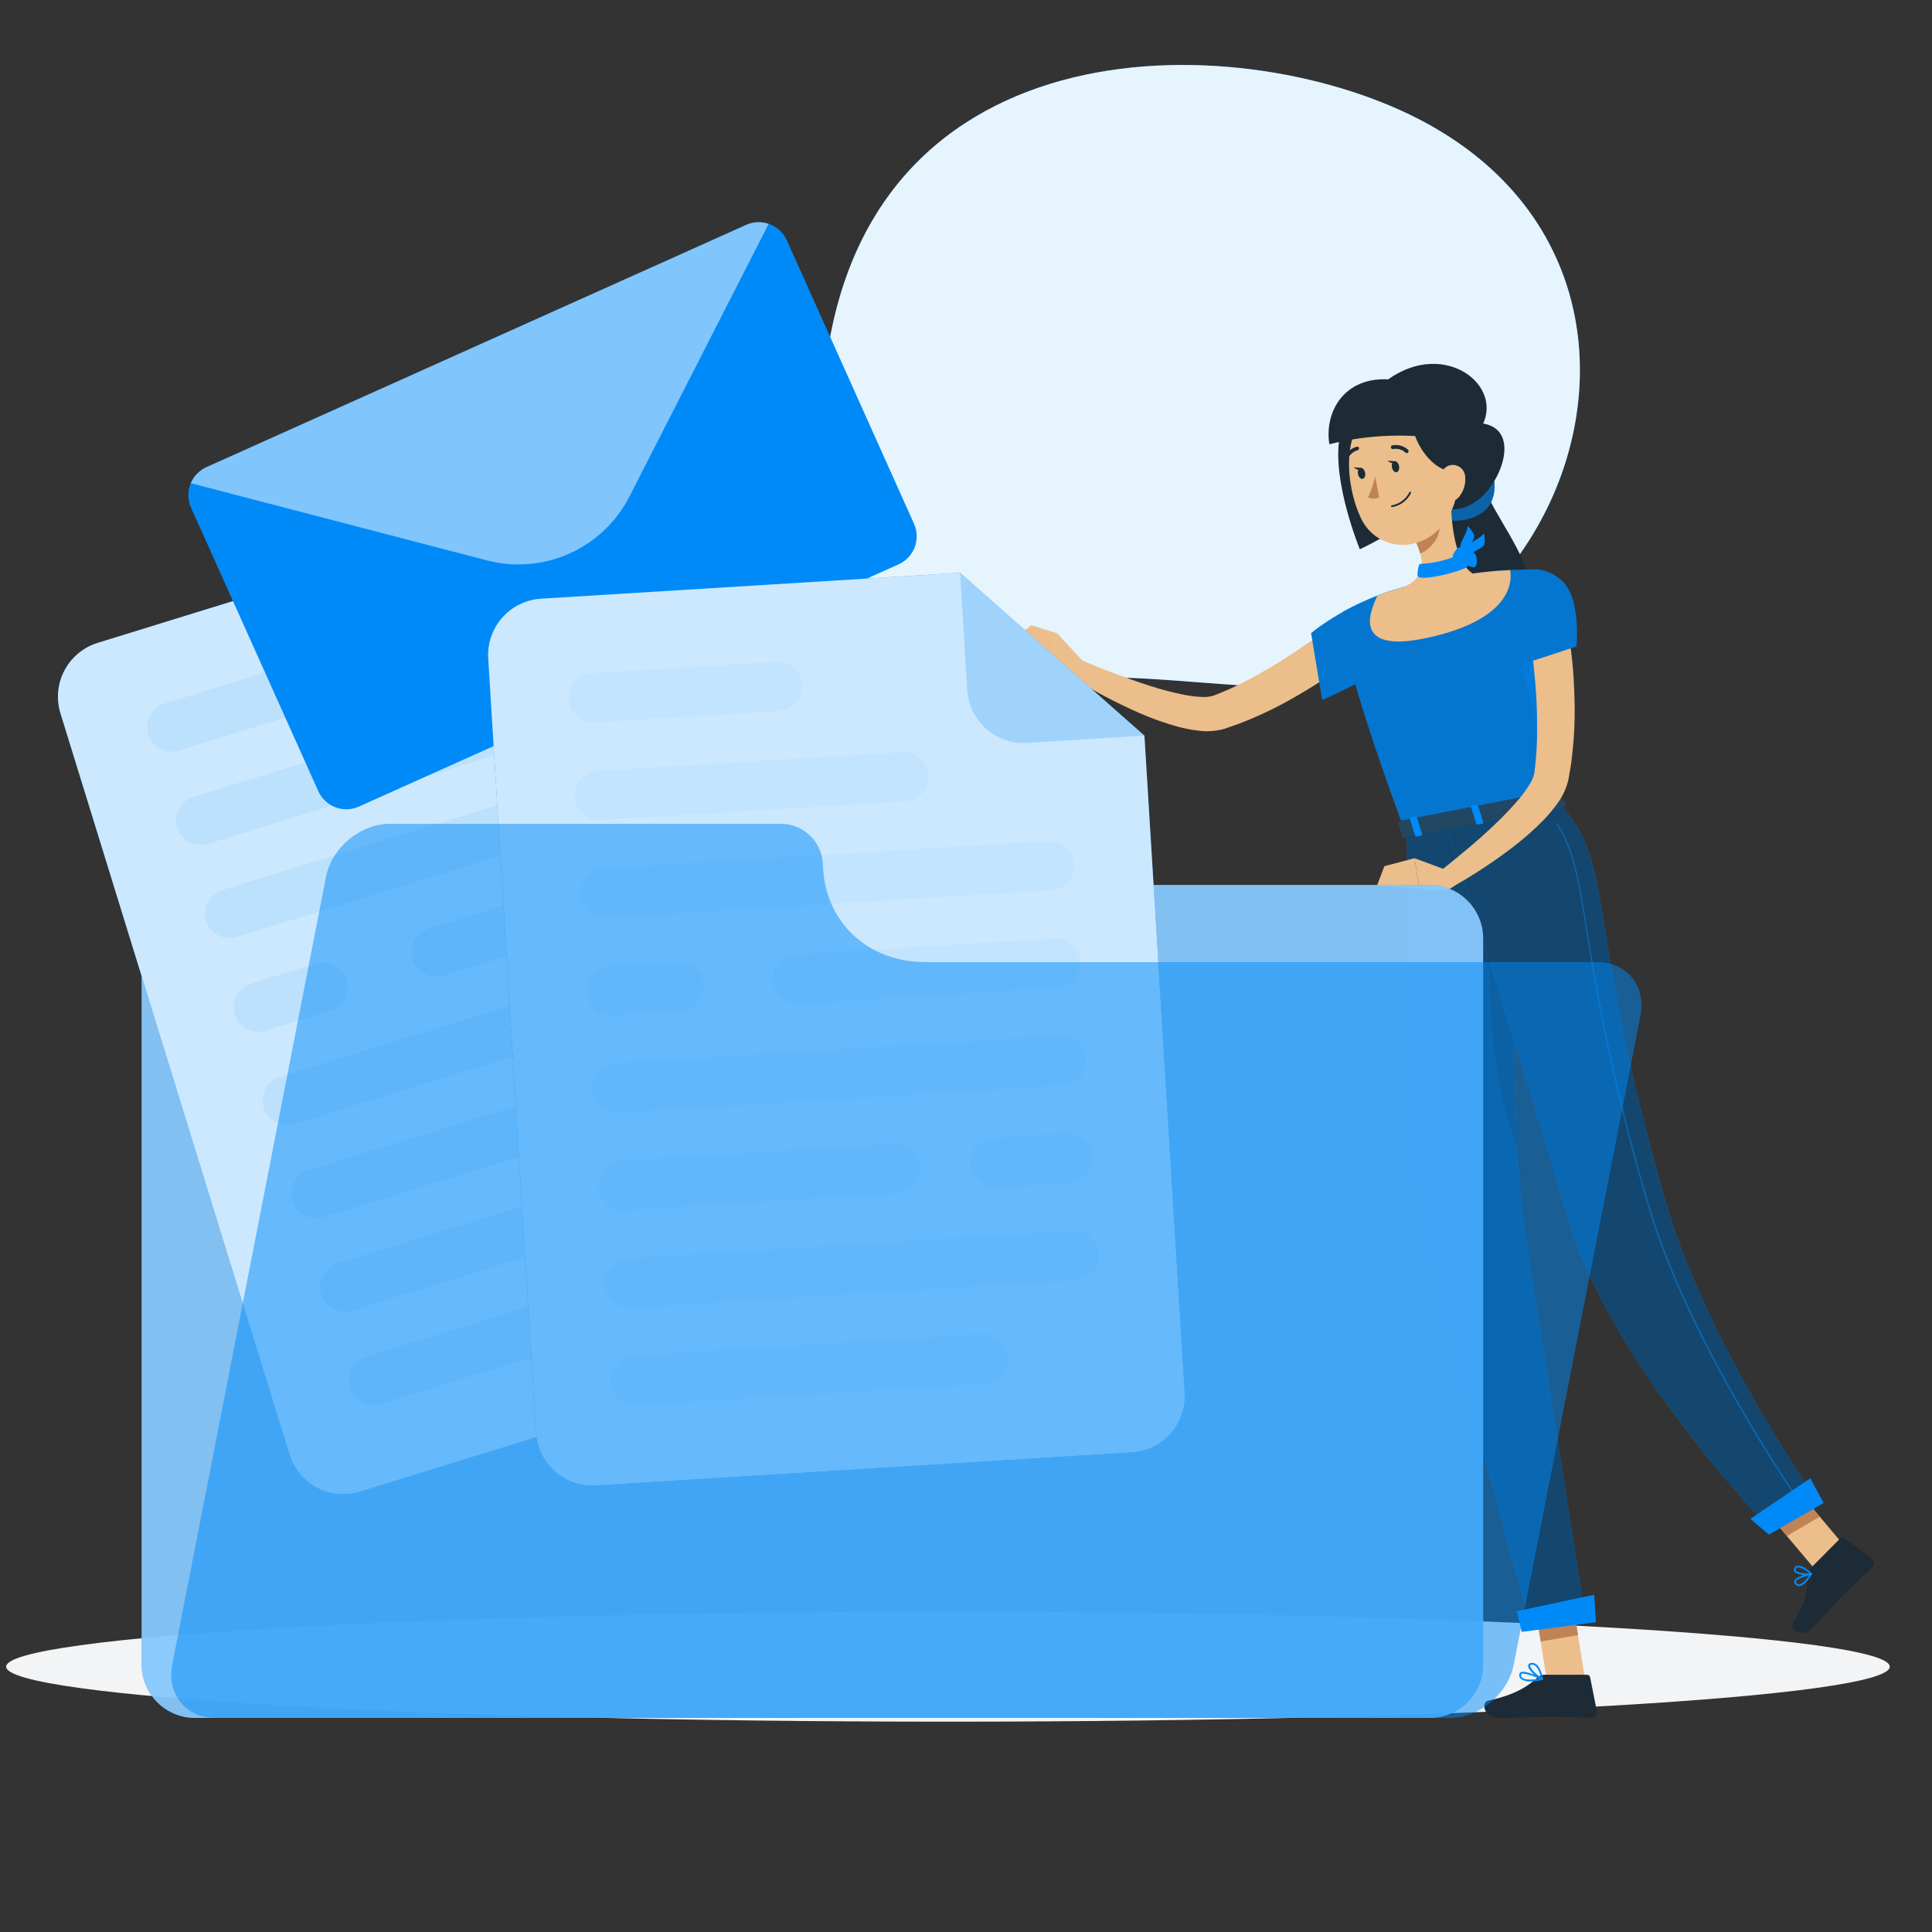<svg width="200" height="200" viewBox="0 0 200 200" fill="none" xmlns="http://www.w3.org/2000/svg">
<rect x="0" y="0" width="200" height="200" fill="#333333" stroke="none"/>
<path d="M58.395 99.839C63.091 102.542 72.72 101.918 77.874 98.099C84.466 93.229 83.755 86.781 88.411 81.375C101.003 66.761 115.139 70.273 129.631 71.01C161.753 72.638 178.494 27.576 145.91 11.853C126.315 2.399 86.641 2.585 85.097 42.572C84.442 59.845 91.372 59.228 75.748 67.308C69.585 70.499 37.127 87.6 58.395 99.839Z" fill="#008AF8"/>
<path opacity="0.9" d="M58.395 99.839C63.091 102.542 72.72 101.918 77.874 98.099C84.466 93.229 83.755 86.781 88.411 81.375C101.003 66.761 115.139 70.273 129.631 71.01C161.753 72.638 178.494 27.576 145.91 11.853C126.315 2.399 86.641 2.585 85.097 42.572C84.442 59.845 91.372 59.228 75.748 67.308C69.585 70.499 37.127 87.6 58.395 99.839Z" fill="white"/>
<path d="M98.134 178.226C151.979 178.226 195.63 175.677 195.63 172.533C195.63 169.39 151.979 166.841 98.134 166.841C44.289 166.841 0.638 169.39 0.638 172.533C0.638 175.677 44.289 178.226 98.134 178.226Z" fill="#F2F4F6"/>
<path d="M153.766 50.629C154.471 52.989 158.104 57.407 158.391 60.622C158.678 63.837 152.483 68.98 152.483 68.98C152.483 68.98 147.854 53.502 150.752 51.696C153.651 49.889 153.766 50.629 153.766 50.629Z" fill="#1D2B36"/>
<path d="M141.046 67.35C139.949 68.265 138.872 69.035 137.75 69.825C136.628 70.615 135.471 71.335 134.294 72.009C133.112 72.708 131.894 73.345 130.645 73.916C130.011 74.203 129.383 74.485 128.728 74.731C128.406 74.862 128.079 74.988 127.747 75.099L126.741 75.451C125.88 75.691 124.98 75.756 124.094 75.642C123.353 75.555 122.62 75.414 121.9 75.219C120.558 74.848 119.245 74.38 117.97 73.82C115.496 72.74 113.109 71.47 110.83 70.021L111.771 68.27C112.959 68.773 114.176 69.277 115.384 69.715C116.592 70.152 117.809 70.615 119.027 70.993C120.214 71.382 121.424 71.698 122.65 71.939C123.213 72.049 123.783 72.118 124.356 72.145C124.783 72.178 125.212 72.134 125.624 72.014C126.772 71.575 127.894 71.071 128.985 70.504C129.544 70.213 130.097 69.916 130.64 69.594C131.184 69.272 131.737 68.96 132.276 68.628C133.358 67.958 134.414 67.249 135.461 66.519C136.507 65.79 137.549 65.01 138.48 64.27L141.046 67.35Z" fill="#EBBE8B"/>
<path d="M143.703 61.991C142.455 61.014 137.292 64.21 135.728 65.543L136.87 72.452C136.87 72.452 144.292 69.342 144.734 67.219C145.202 65 144.634 62.735 143.703 61.991Z" fill="#008AF8"/>
<path opacity="0.2" d="M143.703 61.991C142.455 61.014 137.292 64.21 135.728 65.543L136.87 72.452C136.87 72.452 144.292 69.342 144.734 67.219C145.202 65 144.634 62.735 143.703 61.991Z" fill="#1D2B36"/>
<path d="M161.068 82.898L145.399 85.952C137.303 64.028 139.064 63.309 139.064 63.309C140.202 62.683 141.379 62.129 142.586 61.648L142.797 61.568C143.804 61.201 144.005 61.145 145.343 60.753C147.648 60.204 149.797 59.746 152.458 59.369L152.961 59.299C153.465 59.238 153.923 59.188 154.385 59.143C154.697 59.108 155.009 59.087 155.306 59.067L156.313 59.012C158.034 58.926 159.266 58.952 159.266 58.952C158.788 72.643 159.563 76.573 161.068 82.898Z" fill="#008AF8"/>
<path opacity="0.2" d="M161.068 82.898L145.399 85.952C137.303 64.028 139.064 63.309 139.064 63.309C140.202 62.683 141.379 62.129 142.586 61.648L142.797 61.568C143.804 61.201 144.005 61.145 145.343 60.753C147.648 60.204 149.797 59.746 152.458 59.369L152.961 59.299C153.465 59.238 153.923 59.188 154.385 59.143C154.697 59.108 155.009 59.087 155.306 59.067L156.313 59.012C158.034 58.926 159.266 58.952 159.266 58.952C158.788 72.643 159.563 76.573 161.068 82.898Z" fill="#1D2B36"/>
<path d="M148.795 52.204C147.789 53.869 151.437 54.639 153.596 52.934C155.321 51.565 154.914 48.405 153.435 47.67C151.955 46.936 148.795 52.204 148.795 52.204Z" fill="#008AF8"/>
<path opacity="0.4" d="M148.795 52.204C147.789 53.869 151.437 54.639 153.596 52.934C155.321 51.565 154.914 48.405 153.435 47.67C151.955 46.936 148.795 52.204 148.795 52.204Z" fill="#1D2B36"/>
<path d="M164.046 173.641L160.127 173.933L158.693 164.911L162.612 164.619L164.046 173.641Z" fill="#EBBE8B"/>
<path d="M191.772 161.031L188.446 163.124L182.523 156.1L185.849 154.002L191.772 161.031Z" fill="#EBBE8B"/>
<path d="M158.693 164.911L159.488 169.922L163.352 169.273L162.617 164.624L158.693 164.911Z" fill="#BF8356"/>
<path d="M185.854 154.007L182.523 156.1L184.979 159.008L188.38 157.001L185.854 154.007Z" fill="#BF8356"/>
<path d="M145.64 85.952C145.64 85.952 145.585 117.058 148.126 128.772C150.773 140.959 158.557 168.685 158.557 168.685L164.202 167.955C164.202 167.955 159.79 139.948 157.908 127.837C155.86 114.638 157.118 83.718 157.118 83.718L145.64 85.952Z" fill="#008AF8"/>
<path opacity="0.7" d="M145.64 85.952C145.64 85.952 145.585 117.058 148.126 128.772C150.773 140.959 158.557 168.685 158.557 168.685L164.202 167.955C164.202 167.955 159.79 139.948 157.908 127.837C155.86 114.638 157.118 83.718 157.118 83.718L145.64 85.952Z" fill="#1D2B36"/>
<path opacity="0.5" d="M156.766 97.505L153.998 94.748C154.104 106.698 154.773 112.6 157.072 119.031C156.71 112.233 156.68 104.192 156.766 97.505Z" fill="#1D2B36"/>
<path d="M149.535 85.147C149.535 85.147 157.973 110.854 162.16 125.663C166.578 141.287 183.515 158.566 183.515 158.566L188.375 155.758C188.375 155.758 176.802 139.354 172.545 124.777C163.891 95.185 167.448 88.916 161.063 82.898L149.535 85.147Z" fill="#008AF8"/>
<path opacity="0.7" d="M149.535 85.147C149.535 85.147 157.973 110.854 162.16 125.663C166.578 141.287 183.515 158.566 183.515 158.566L188.375 155.758C188.375 155.758 176.802 139.354 172.545 124.777C163.891 95.185 167.448 88.916 161.063 82.898L149.535 85.147Z" fill="#1D2B36"/>
<path d="M142.903 43.127C145.147 43.876 147.185 49.446 147.27 51.64C147.356 53.834 140.769 56.858 140.769 56.858C140.769 56.858 137.866 49.814 138.676 45.285C139.028 43.318 142.903 43.127 142.903 43.127Z" fill="#1D2B36"/>
<path d="M112.103 68.457L109.442 65.558L108.571 69.191C108.571 69.191 110.463 70.862 111.993 70.288L112.103 68.457Z" fill="#EBBE8B"/>
<path d="M106.745 64.728L104.883 66.207L108.571 69.191L109.442 65.558L106.745 64.728Z" fill="#EBBE8B"/>
<path d="M187.404 162.375L190.514 159.24C190.567 159.186 190.639 159.154 190.714 159.148C190.79 159.143 190.865 159.165 190.926 159.21L193.759 161.313C193.829 161.368 193.887 161.437 193.928 161.516C193.97 161.595 193.994 161.682 193.999 161.771C194.004 161.86 193.99 161.949 193.959 162.032C193.927 162.116 193.878 162.191 193.815 162.254C192.708 163.326 192.124 163.789 190.755 165.167C189.915 166.018 188.773 167.341 187.61 168.514C186.448 169.686 185.225 168.594 185.598 168.01C187.293 165.359 186.991 164.367 187.107 163.019C187.125 162.775 187.23 162.546 187.404 162.375Z" fill="#1D2B36"/>
<path d="M159.865 173.369H164.283C164.361 173.369 164.436 173.396 164.496 173.446C164.555 173.495 164.596 173.564 164.61 173.641L165.304 177.133C165.32 177.219 165.316 177.307 165.294 177.391C165.271 177.476 165.231 177.554 165.174 177.621C165.118 177.688 165.048 177.741 164.969 177.778C164.889 177.814 164.803 177.833 164.716 177.832C163.171 177.807 162.426 177.717 160.484 177.717C159.291 177.717 156.826 177.837 155.175 177.837C153.525 177.837 153.349 176.207 154.028 176.061C157.047 175.397 158.23 174.486 159.221 173.611C159.401 173.457 159.629 173.372 159.865 173.369Z" fill="#1D2B36"/>
<g style="mix-blend-mode:multiply" opacity="0.27">
<path d="M159.775 66.887L157.359 68.326L160.147 78.807C159.538 75.632 159.81 72.145 159.775 66.887Z" fill="#008AF8"/>
</g>
<path d="M146.048 50.523C147.764 51.957 150.254 54.045 153.188 51.605C155.704 49.502 157.465 43.982 152.951 43.781C150.592 43.675 146.048 50.523 146.048 50.523Z" fill="#1D2B36"/>
<path d="M150.194 51.504C150.194 53.879 150.561 58.161 152.458 59.379C152.458 59.379 152.287 61.825 148.03 62.65C143.356 63.561 145.343 60.763 145.343 60.763C147.779 59.656 147.356 57.774 146.551 56.083L150.194 51.504Z" fill="#EBBE8B"/>
<path d="M148.71 53.371L146.556 56.083C146.745 56.475 146.9 56.883 147.019 57.301C147.965 56.969 149.097 55.641 149.002 54.599C148.981 54.175 148.882 53.759 148.71 53.371Z" fill="#BF8356"/>
<path d="M150.42 46.05C150.924 49.919 151.23 51.545 149.681 53.885C147.351 57.407 142.49 57.18 140.835 53.542C139.325 50.267 138.762 44.485 142.203 42.246C142.96 41.745 143.833 41.446 144.738 41.377C145.643 41.309 146.55 41.473 147.374 41.854C148.197 42.236 148.91 42.821 149.443 43.556C149.976 44.29 150.313 45.149 150.42 46.05Z" fill="#EBBE8B"/>
<path d="M143.698 39.272C141.082 41.129 146.33 41.677 146.335 44.369C146.335 45.481 148.161 49.009 150.758 48.807L153.274 44.339C155.92 40.062 149.666 35.03 143.698 39.272Z" fill="#1D2B36"/>
<path d="M143.698 39.272C139.094 39.031 137.086 42.694 137.615 45.985C140.827 45.184 144.149 44.92 147.447 45.205C153.757 45.849 143.698 39.272 143.698 39.272Z" fill="#1D2B36"/>
<path d="M151.678 49.386C151.742 50.137 151.505 50.883 151.019 51.459C150.37 52.219 149.51 51.771 149.208 50.87C148.951 50.055 148.981 48.682 149.857 48.249C150.05 48.159 150.263 48.12 150.476 48.133C150.688 48.146 150.894 48.212 151.075 48.325C151.256 48.438 151.406 48.594 151.511 48.779C151.616 48.965 151.674 49.173 151.678 49.386Z" fill="#EBBE8B"/>
<path d="M144.83 48.249C144.891 48.561 144.775 48.843 144.574 48.883C144.372 48.923 144.156 48.702 144.096 48.38C144.035 48.058 144.151 47.781 144.352 47.741C144.554 47.7 144.77 47.937 144.83 48.249Z" fill="#1D2B36"/>
<path d="M141.313 48.933C141.373 49.245 141.258 49.532 141.056 49.572C140.855 49.612 140.639 49.391 140.578 49.069C140.518 48.747 140.634 48.47 140.835 48.435C141.036 48.4 141.253 48.616 141.313 48.933Z" fill="#1D2B36"/>
<path d="M140.93 48.44L140.14 48.375C140.14 48.375 140.639 48.883 140.93 48.44Z" fill="#1D2B36"/>
<path d="M142.35 49.291C142.208 50.053 141.964 50.792 141.625 51.489C141.805 51.574 142.002 51.617 142.201 51.617C142.4 51.617 142.597 51.574 142.777 51.489L142.35 49.291Z" fill="#BF8356"/>
<path d="M144.091 52.496C144.069 52.496 144.048 52.489 144.031 52.475C144.015 52.461 144.004 52.441 144 52.42C143.998 52.408 143.998 52.396 144.001 52.384C144.003 52.373 144.008 52.361 144.015 52.351C144.022 52.342 144.031 52.333 144.042 52.327C144.052 52.321 144.064 52.316 144.075 52.315C144.464 52.247 144.832 52.089 145.148 51.853C145.465 51.617 145.721 51.309 145.897 50.956C145.902 50.945 145.908 50.934 145.917 50.926C145.926 50.917 145.936 50.91 145.947 50.906C145.958 50.901 145.97 50.899 145.982 50.899C145.994 50.899 146.006 50.901 146.018 50.906C146.029 50.91 146.039 50.917 146.048 50.926C146.056 50.934 146.063 50.944 146.068 50.956C146.073 50.967 146.075 50.979 146.075 50.991C146.075 51.003 146.073 51.015 146.068 51.026C145.884 51.41 145.61 51.745 145.269 52C144.928 52.256 144.531 52.426 144.111 52.496H144.091Z" fill="#1D2B36"/>
<path d="M145.64 46.91C145.594 46.911 145.55 46.895 145.514 46.865C145.345 46.704 145.14 46.586 144.916 46.519C144.692 46.453 144.456 46.44 144.226 46.483C144.176 46.495 144.122 46.487 144.077 46.461C144.032 46.434 144 46.39 143.987 46.339C143.975 46.289 143.983 46.235 144.01 46.19C144.036 46.145 144.08 46.113 144.131 46.1C144.421 46.043 144.72 46.056 145.005 46.137C145.289 46.219 145.55 46.366 145.766 46.568C145.8 46.603 145.82 46.65 145.82 46.699C145.82 46.748 145.8 46.795 145.766 46.83C145.752 46.852 145.734 46.87 145.712 46.884C145.69 46.898 145.666 46.907 145.64 46.91Z" fill="#1D2B36"/>
<path d="M139.366 47.61C139.342 47.615 139.318 47.615 139.295 47.61C139.272 47.6 139.251 47.587 139.234 47.569C139.216 47.552 139.202 47.531 139.193 47.508C139.184 47.485 139.179 47.46 139.179 47.435C139.179 47.41 139.185 47.386 139.195 47.363C139.302 47.088 139.473 46.843 139.695 46.647C139.916 46.452 140.181 46.313 140.468 46.241C140.492 46.236 140.517 46.236 140.541 46.241C140.565 46.246 140.588 46.256 140.608 46.27C140.629 46.284 140.646 46.302 140.659 46.323C140.672 46.344 140.68 46.368 140.684 46.392C140.689 46.416 140.689 46.441 140.685 46.465C140.68 46.488 140.671 46.511 140.657 46.531C140.643 46.552 140.626 46.569 140.605 46.582C140.585 46.595 140.562 46.604 140.538 46.608C140.312 46.67 140.103 46.784 139.929 46.94C139.754 47.096 139.618 47.291 139.532 47.509C139.516 47.539 139.492 47.565 139.462 47.582C139.433 47.6 139.4 47.609 139.366 47.61Z" fill="#1D2B36"/>
<path d="M186.237 164.201C186.15 164.199 186.066 164.176 185.99 164.134C185.915 164.092 185.851 164.032 185.804 163.96C185.768 163.917 185.744 163.866 185.734 163.811C185.725 163.756 185.73 163.7 185.748 163.648C185.925 163.175 187.313 162.873 187.469 162.838C187.487 162.834 187.506 162.837 187.523 162.844C187.54 162.851 187.555 162.863 187.565 162.878C187.576 162.893 187.581 162.91 187.581 162.928C187.581 162.946 187.576 162.964 187.565 162.979C187.293 163.426 186.76 164.176 186.262 164.201H186.237ZM187.288 163.069C186.74 163.21 186.015 163.462 185.925 163.713C185.916 163.736 185.914 163.761 185.919 163.786C185.925 163.81 185.937 163.832 185.955 163.849C185.986 163.901 186.03 163.944 186.083 163.973C186.136 164.002 186.196 164.017 186.257 164.015C186.523 164 186.901 163.653 187.288 163.069Z" fill="#008AF8"/>
<path d="M187.062 163.069C186.559 163.069 185.93 162.943 185.744 162.672C185.702 162.61 185.683 162.536 185.69 162.462C185.696 162.388 185.728 162.318 185.779 162.264C185.823 162.208 185.879 162.162 185.942 162.129C186.005 162.096 186.075 162.077 186.146 162.073H186.186C186.75 162.073 187.525 162.833 187.555 162.863C187.567 162.874 187.576 162.889 187.58 162.905C187.585 162.921 187.585 162.937 187.58 162.953C187.576 162.969 187.567 162.983 187.556 162.995C187.545 163.006 187.53 163.014 187.515 163.019C187.367 163.054 187.214 163.071 187.062 163.069ZM186.186 162.259H186.156C186.111 162.261 186.067 162.272 186.027 162.293C185.987 162.314 185.952 162.344 185.925 162.38C185.854 162.475 185.874 162.531 185.9 162.566C186.051 162.797 186.82 162.928 187.293 162.873C186.992 162.565 186.607 162.352 186.186 162.259Z" fill="#008AF8"/>
<path d="M158.421 174.059C158.083 174.088 157.744 174.003 157.46 173.817C157.393 173.765 157.34 173.696 157.307 173.618C157.273 173.539 157.26 173.454 157.269 173.369C157.268 173.319 157.281 173.269 157.306 173.225C157.331 173.181 157.366 173.144 157.41 173.118C157.873 172.846 159.493 173.651 159.674 173.742C159.691 173.751 159.705 173.764 159.714 173.782C159.723 173.799 159.726 173.818 159.724 173.837C159.722 173.856 159.714 173.874 159.701 173.888C159.689 173.903 159.672 173.913 159.654 173.918C159.248 174.003 158.835 174.05 158.421 174.059ZM157.676 173.243C157.617 173.24 157.558 173.252 157.505 173.279C157.488 173.288 157.474 173.302 157.465 173.319C157.456 173.336 157.453 173.355 157.455 173.374C157.45 173.431 157.459 173.488 157.481 173.541C157.503 173.593 157.537 173.64 157.581 173.676C157.832 173.892 158.481 173.928 159.337 173.787C158.817 173.514 158.256 173.331 157.676 173.243Z" fill="#008AF8"/>
<path d="M159.634 173.908H159.598C159.095 173.691 158.124 172.836 158.195 172.398C158.195 172.297 158.285 172.167 158.537 172.141H158.612C159.488 172.141 159.714 173.742 159.724 173.812C159.726 173.829 159.724 173.846 159.718 173.862C159.712 173.878 159.702 173.892 159.689 173.903C159.671 173.909 159.652 173.911 159.634 173.908ZM158.627 172.318H158.572C158.411 172.318 158.401 172.393 158.401 172.413C158.361 172.68 159.025 173.349 159.528 173.646C159.427 173.253 159.171 172.328 158.607 172.328L158.627 172.318Z" fill="#008AF8"/>
<path d="M144.448 47.756L143.658 47.685C143.658 47.685 144.156 48.199 144.448 47.756Z" fill="#1D2B36"/>
<path d="M147.904 65.996C139.486 67.873 142.088 62.781 142.591 61.659L142.802 61.578C143.809 61.211 144.01 61.155 145.348 60.763C147.684 60.132 150.062 59.67 152.463 59.379L152.966 59.309C153.47 59.243 153.928 59.193 154.39 59.153C154.702 59.117 155.014 59.097 155.311 59.077L156.318 59.017C156.489 59.802 156.906 63.998 147.904 65.996Z" fill="#EBBE8B"/>
<path d="M161.118 81.932L162.099 83.2C162.175 83.295 162.069 83.431 161.888 83.466L145.454 86.666C145.313 86.697 145.182 86.666 145.157 86.561L144.74 85.187C144.74 85.092 144.82 84.986 144.971 84.956L160.841 81.866C160.889 81.852 160.94 81.851 160.988 81.862C161.037 81.874 161.081 81.898 161.118 81.932Z" fill="#224763"/>
<path d="M159.332 84.121L159.759 84.04C159.845 84.04 159.9 83.969 159.885 83.914L159.332 82.133C159.332 82.078 159.231 82.052 159.145 82.067L158.723 82.148C158.637 82.148 158.582 82.224 158.597 82.274L159.15 84.06C159.166 84.11 159.251 84.141 159.332 84.121Z" fill="#008AF8"/>
<path d="M149.706 90.058L146.43 88.84L146.933 91.955C146.933 91.955 149.308 92.81 150.521 91.713L149.706 90.058Z" fill="#EBBE8B"/>
<path d="M143.31 89.665L142.531 91.708L146.933 91.955L146.43 88.84L143.31 89.665Z" fill="#EBBE8B"/>
<path d="M146.677 86.586L147.104 86.505C147.185 86.505 147.245 86.435 147.225 86.38L146.672 84.599C146.672 84.543 146.576 84.518 146.491 84.533L146.063 84.614C145.977 84.614 145.922 84.689 145.942 84.739L146.496 86.526C146.511 86.576 146.591 86.606 146.677 86.586Z" fill="#008AF8"/>
<path d="M153.007 85.348L153.429 85.268C153.515 85.268 153.57 85.197 153.555 85.142L153.002 83.361C153.002 83.305 152.901 83.28 152.816 83.295L152.393 83.376C152.307 83.376 152.252 83.451 152.267 83.501L152.821 85.288C152.841 85.317 152.87 85.339 152.903 85.35C152.937 85.361 152.973 85.36 153.007 85.348Z" fill="#008AF8"/>
<path d="M151.215 57.382C151.573 57.246 152.021 58.504 151.91 58.665C151.653 59.032 146.954 60.315 146.742 59.596C146.729 59.206 146.789 58.816 146.918 58.448C147.054 58.207 148.096 58.65 151.215 57.382Z" fill="#008AF8"/>
<path d="M150.421 57.412C150.602 56.994 151.12 56.325 151.573 56.707C152.026 57.09 152.217 57.915 151.92 58.051C151.623 58.187 150.109 58.111 150.421 57.412Z" fill="#008AF8"/>
<path d="M151.381 57.628C151.693 57.296 152.388 56.838 152.705 57.351C153.022 57.865 152.906 58.705 152.584 58.73C152.262 58.755 150.853 58.177 151.381 57.628Z" fill="#008AF8"/>
<path d="M151.553 57.553C151.527 57.285 151.58 57.016 151.704 56.778C151.828 56.539 152.018 56.342 152.252 56.209C152.826 55.837 153.384 55.595 153.606 55.203C153.701 55.571 153.72 55.954 153.661 56.33C153.545 56.868 151.759 57.281 151.88 57.749L151.553 57.553Z" fill="#008AF8"/>
<path d="M151.477 57.528C151.311 57.316 151.209 57.061 151.184 56.794C151.159 56.526 151.212 56.256 151.336 56.018C151.608 55.394 151.95 54.891 151.93 54.448C152.21 54.706 152.434 55.017 152.589 55.364C152.78 55.867 151.507 57.19 151.865 57.523L151.477 57.528Z" fill="#008AF8"/>
<path d="M186.473 155.823C186.463 155.823 186.453 155.82 186.444 155.815C186.435 155.809 186.428 155.802 186.423 155.793C186.307 155.632 174.804 139.218 170.588 124.797C167.836 115.547 165.721 106.119 164.258 96.579C163.387 91.205 162.859 87.96 161.128 85.298C161.116 85.286 161.11 85.269 161.11 85.253C161.11 85.236 161.116 85.219 161.128 85.207C161.14 85.197 161.155 85.191 161.171 85.191C161.187 85.191 161.202 85.197 161.214 85.207C162.965 87.894 163.493 91.15 164.364 96.539C165.834 106.065 167.952 115.479 170.704 124.717C174.915 139.118 186.408 155.511 186.523 155.677C186.533 155.69 186.538 155.705 186.538 155.72C186.538 155.736 186.533 155.751 186.523 155.763C186.523 155.777 186.517 155.791 186.508 155.802C186.499 155.812 186.487 155.82 186.473 155.823Z" fill="#008AF8"/>
<path d="M186.473 155.823C186.463 155.823 186.453 155.82 186.444 155.815C186.435 155.809 186.428 155.802 186.423 155.793C186.307 155.632 174.804 139.218 170.588 124.797C167.836 115.547 165.721 106.119 164.258 96.579C163.387 91.205 162.859 87.96 161.128 85.298C161.116 85.286 161.11 85.269 161.11 85.253C161.11 85.236 161.116 85.219 161.128 85.207C161.14 85.197 161.155 85.191 161.171 85.191C161.187 85.191 161.202 85.197 161.214 85.207C162.965 87.894 163.493 91.15 164.364 96.539C165.834 106.065 167.952 115.479 170.704 124.717C174.915 139.118 186.408 155.511 186.523 155.677C186.533 155.69 186.538 155.705 186.538 155.72C186.538 155.736 186.533 155.751 186.523 155.763C186.523 155.777 186.517 155.791 186.508 155.802C186.499 155.812 186.487 155.82 186.473 155.823Z" fill="#1D2B36" opacity="0.4"/>
<path d="M165.214 167.935L157.525 168.931L157.022 166.788L165.028 165.092L165.214 167.935Z" fill="#008AF8"/>
<path d="M188.783 155.587L183.112 158.863L181.2 157.227L187.404 153.031L188.783 155.587Z" fill="#008AF8"/>
<path d="M162.17 64.28C162.441 65.679 162.597 66.997 162.748 68.361C162.899 69.725 162.955 71.073 162.995 72.437C163.035 73.811 163.005 75.186 162.904 76.558C162.849 77.247 162.789 77.936 162.693 78.631C162.653 78.973 162.607 79.32 162.542 79.667L162.356 80.734C162.15 81.604 161.771 82.423 161.244 83.144C160.811 83.751 160.333 84.325 159.815 84.86C158.844 85.858 157.801 86.782 156.695 87.628C154.555 89.275 152.291 90.754 149.922 92.051L148.845 90.38C149.852 89.58 150.858 88.755 151.865 87.914C152.871 87.074 153.827 86.224 154.748 85.338C155.658 84.486 156.516 83.58 157.319 82.626C157.688 82.185 158.024 81.717 158.325 81.227C158.563 80.87 158.734 80.473 158.829 80.055C158.992 78.833 159.088 77.604 159.115 76.371C159.115 75.743 159.115 75.114 159.115 74.485C159.115 73.856 159.09 73.217 159.06 72.583C159 71.315 158.884 70.067 158.748 68.779C158.612 67.49 158.436 66.217 158.245 65.025L162.17 64.28Z" fill="#EBBE8B"/>
<path d="M161.561 60.003C163.709 61.744 163.196 66.917 163.196 66.917L155.95 69.302C155.95 69.302 156.283 63.339 156.645 61.196C157.067 58.645 159.443 58.287 161.561 60.003Z" fill="#008AF8"/>
<path opacity="0.2" d="M161.561 60.003C163.709 61.744 163.196 66.917 163.196 66.917L155.95 69.302C155.95 69.302 156.283 63.339 156.645 61.196C157.067 58.645 159.443 58.287 161.561 60.003Z" fill="#1D2B36"/>
<path d="M65.841 81.59C65.56 80.369 64.874 79.281 63.894 78.501C62.914 77.722 61.699 77.297 60.447 77.297H20.193C18.725 77.297 17.317 77.88 16.279 78.918C15.241 79.957 14.658 81.364 14.658 82.832V172.307C14.658 173.775 15.241 175.183 16.279 176.221C17.317 177.259 18.725 177.842 20.193 177.842H148C149.468 177.842 150.876 177.259 151.914 176.221C152.952 175.183 153.535 173.775 153.535 172.307V97.148C153.535 95.68 152.952 94.272 151.914 93.234C150.876 92.196 149.468 91.613 148 91.613H78.436C75.512 91.613 72.675 90.622 70.387 88.802C68.1 86.981 66.497 84.439 65.841 81.59Z" fill="#008AF8" opacity="0.9"/>
<path opacity="0.5" d="M65.841 81.59C65.56 80.369 64.874 79.281 63.894 78.501C62.914 77.722 61.699 77.297 60.447 77.297H20.193C18.725 77.297 17.317 77.88 16.279 78.918C15.241 79.957 14.658 81.364 14.658 82.832V172.307C14.658 173.775 15.241 175.183 16.279 176.221C17.317 177.259 18.725 177.842 20.193 177.842H148C149.468 177.842 150.876 177.259 151.914 176.221C152.952 175.183 153.535 173.775 153.535 172.307V97.148C153.535 95.68 152.952 94.272 151.914 93.234C150.876 92.196 149.468 91.613 148 91.613H78.436C75.512 91.613 72.675 90.622 70.387 88.802C68.1 86.981 66.497 84.439 65.841 81.59Z" fill="white"/>
<path d="M51.631 53.723L55.219 65.342C55.677 66.82 56.703 68.057 58.072 68.78C59.441 69.502 61.041 69.652 62.52 69.196L74.133 65.609L51.631 53.723Z" fill="#008AF8" opacity="0.22"/>
<path d="M51.631 53.723L10.119 66.549C9.386 66.775 8.705 67.142 8.114 67.631C7.524 68.119 7.035 68.72 6.677 69.397C6.318 70.075 6.097 70.817 6.025 71.58C5.954 72.343 6.034 73.113 6.26 73.846L29.959 150.57C30.186 151.303 30.554 151.984 31.043 152.574C31.533 153.164 32.134 153.652 32.812 154.01C33.49 154.368 34.231 154.589 34.995 154.66C35.758 154.731 36.528 154.651 37.261 154.424L90.391 138.011C91.124 137.785 91.804 137.417 92.394 136.928C92.985 136.44 93.473 135.839 93.831 135.162C94.189 134.484 94.409 133.742 94.481 132.979C94.552 132.216 94.472 131.447 94.246 130.715L74.118 65.609L51.631 53.723Z" fill="#008AF8"/>
<path opacity="0.8" d="M51.631 53.723L10.119 66.549C9.386 66.775 8.705 67.142 8.114 67.631C7.524 68.119 7.035 68.72 6.677 69.397C6.318 70.075 6.097 70.817 6.025 71.58C5.954 72.343 6.034 73.113 6.26 73.846L29.959 150.57C30.186 151.303 30.554 151.984 31.043 152.574C31.533 153.164 32.134 153.652 32.812 154.01C33.49 154.368 34.231 154.589 34.995 154.66C35.758 154.731 36.528 154.651 37.261 154.424L90.391 138.011C91.124 137.785 91.804 137.417 92.394 136.928C92.985 136.44 93.473 135.839 93.831 135.162C94.189 134.484 94.409 133.742 94.481 132.979C94.552 132.216 94.472 131.447 94.246 130.715L74.118 65.609L51.631 53.723Z" fill="white"/>
<g opacity="0.28">
<path d="M73.968 134.66L39.429 145.327C38.783 145.525 38.085 145.46 37.487 145.145C36.89 144.83 36.441 144.291 36.239 143.646C36.043 143.001 36.109 142.303 36.425 141.706C36.741 141.11 37.28 140.662 37.925 140.461L72.463 129.789C73.11 129.591 73.808 129.657 74.406 129.973C75.004 130.289 75.453 130.829 75.653 131.475C75.85 132.12 75.783 132.818 75.467 133.415C75.151 134.011 74.612 134.459 73.968 134.66Z" fill="#008AF8" opacity="0.28"/>
</g>
<g opacity="0.28">
<path d="M36.798 72.054L18.532 77.695C17.886 77.892 17.189 77.826 16.591 77.511C15.994 77.196 15.545 76.658 15.342 76.014C15.145 75.368 15.212 74.67 15.528 74.072C15.844 73.474 16.383 73.026 17.028 72.824L35.293 67.183C35.939 66.984 36.638 67.049 37.236 67.364C37.834 67.679 38.283 68.218 38.483 68.864C38.68 69.511 38.613 70.209 38.298 70.806C37.982 71.404 37.443 71.853 36.798 72.054Z" fill="#008AF8" opacity="0.28"/>
</g>
<g opacity="0.28">
<path d="M51.702 78.037L21.511 87.361C20.867 87.555 20.172 87.486 19.577 87.171C18.983 86.855 18.537 86.318 18.336 85.675C18.138 85.03 18.203 84.332 18.518 83.736C18.834 83.138 19.372 82.691 20.017 82.49L50.207 73.166C50.853 72.968 51.551 73.033 52.149 73.348C52.747 73.663 53.196 74.202 53.398 74.847C53.593 75.495 53.524 76.194 53.206 76.791C52.889 77.388 52.348 77.836 51.702 78.037Z" fill="#008AF8" opacity="0.28"/>
</g>
<g opacity="0.28">
<path d="M68.558 83.416L24.5 97.002C23.855 97.2 23.157 97.135 22.56 96.82C21.963 96.504 21.515 95.966 21.315 95.321C21.118 94.675 21.184 93.978 21.499 93.38C21.813 92.783 22.351 92.334 22.995 92.131L67.054 78.545C67.699 78.348 68.396 78.415 68.993 78.729C69.589 79.044 70.037 79.582 70.239 80.226C70.437 80.872 70.372 81.57 70.057 82.168C69.742 82.766 69.203 83.214 68.558 83.416Z" fill="#008AF8" opacity="0.28"/>
</g>
<g opacity="0.28">
<path d="M71.542 93.077L45.93 100.992C45.285 101.189 44.587 101.122 43.99 100.806C43.394 100.49 42.946 99.951 42.745 99.306C42.548 98.661 42.615 97.964 42.929 97.368C43.244 96.771 43.782 96.323 44.426 96.121L70.038 88.206C70.684 88.011 71.382 88.078 71.979 88.394C72.576 88.709 73.025 89.248 73.228 89.892C73.424 90.538 73.358 91.235 73.042 91.832C72.726 92.429 72.187 92.876 71.542 93.077Z" fill="#008AF8" opacity="0.28"/>
</g>
<g opacity="0.28">
<path d="M34.186 104.62L27.489 106.688C26.843 106.886 26.145 106.821 25.547 106.506C24.949 106.191 24.5 105.652 24.299 105.007C24.101 104.361 24.167 103.662 24.483 103.064C24.799 102.466 25.339 102.018 25.984 101.817L32.682 99.749C33.328 99.552 34.025 99.618 34.623 99.933C35.22 100.248 35.669 100.786 35.872 101.43C36.067 102.076 36 102.774 35.684 103.371C35.369 103.968 34.831 104.417 34.186 104.62Z" fill="#008AF8" opacity="0.28"/>
</g>
<g opacity="0.28">
<path d="M74.531 102.743L30.473 116.354C29.827 116.551 29.129 116.484 28.532 116.168C27.936 115.852 27.488 115.313 27.288 114.668C27.089 114.023 27.155 113.326 27.47 112.729C27.785 112.132 28.324 111.684 28.968 111.483L73.026 97.872C73.672 97.675 74.369 97.742 74.965 98.056C75.562 98.371 76.01 98.909 76.212 99.553C76.41 100.199 76.344 100.897 76.03 101.495C75.715 102.093 75.176 102.541 74.531 102.743Z" fill="#008AF8" opacity="0.28"/>
</g>
<g opacity="0.28">
<path d="M60.512 117.657L33.456 126.015C32.811 126.212 32.114 126.146 31.518 125.831C30.921 125.516 30.473 124.978 30.271 124.334C30.074 123.689 30.14 122.991 30.455 122.394C30.77 121.796 31.308 121.347 31.952 121.144L59.008 112.787C59.654 112.59 60.353 112.656 60.95 112.972C61.548 113.288 61.996 113.827 62.198 114.472C62.396 115.118 62.33 115.816 62.014 116.413C61.698 117.01 61.158 117.458 60.512 117.657Z" fill="#008AF8" opacity="0.28"/>
</g>
<g opacity="0.28">
<path d="M77.515 112.409L70.294 114.638C69.648 114.835 68.95 114.768 68.352 114.453C67.754 114.137 67.306 113.598 67.104 112.953C66.908 112.307 66.975 111.609 67.29 111.012C67.606 110.416 68.145 109.968 68.79 109.767L76.01 107.538C76.656 107.34 77.353 107.406 77.95 107.721C78.547 108.036 78.995 108.574 79.196 109.219C79.394 109.865 79.329 110.563 79.014 111.161C78.699 111.759 78.16 112.208 77.515 112.409Z" fill="#008AF8" opacity="0.28"/>
</g>
<g opacity="0.28">
<path d="M80.499 122.08L36.451 135.666C35.804 135.864 35.105 135.798 34.507 135.482C33.91 135.166 33.461 134.626 33.261 133.98C33.062 133.334 33.129 132.636 33.445 132.039C33.761 131.442 34.301 130.995 34.946 130.795L78.999 117.184C79.646 116.989 80.344 117.056 80.941 117.372C81.538 117.687 81.987 118.226 82.189 118.87C82.291 119.192 82.327 119.53 82.297 119.866C82.266 120.202 82.17 120.529 82.013 120.827C81.855 121.125 81.641 121.39 81.381 121.605C81.121 121.82 80.821 121.982 80.499 122.08Z" fill="#008AF8" opacity="0.28"/>
</g>
<path d="M81.445 24.871L94.618 54.227C94.96 54.993 94.984 55.864 94.686 56.648C94.389 57.432 93.792 58.067 93.028 58.413L37.145 83.496C36.379 83.84 35.508 83.865 34.723 83.567C33.938 83.269 33.303 82.672 32.958 81.906L19.78 52.551C19.435 51.784 19.409 50.912 19.707 50.126C20.005 49.34 20.604 48.705 21.37 48.36L77.253 23.276C78.021 22.934 78.892 22.91 79.678 23.209C80.463 23.508 81.098 24.105 81.445 24.871Z" fill="#008AF8"/>
<path d="M81.445 24.871L94.618 54.227C94.96 54.993 94.984 55.864 94.686 56.648C94.389 57.432 93.792 58.067 93.028 58.413L37.145 83.496C36.379 83.84 35.508 83.865 34.723 83.567C33.938 83.269 33.303 82.672 32.958 81.906L19.78 52.551C19.435 51.784 19.409 50.912 19.707 50.126C20.005 49.34 20.604 48.705 21.37 48.36L77.253 23.276C78.021 22.934 78.892 22.91 79.678 23.209C80.463 23.508 81.098 24.105 81.445 24.871Z" fill="#008AF8" opacity="0.3"/>
<path opacity="0.5" d="M79.573 23.171L65.162 51.399C63.825 54.015 61.635 56.097 58.954 57.3C56.273 58.503 53.262 58.756 50.419 58.016L19.75 50.02C20.065 49.284 20.642 48.692 21.37 48.36L77.253 23.276C77.985 22.949 78.814 22.911 79.573 23.171Z" fill="white"/>
<path d="M99.383 59.299L56.019 61.976C55.253 62.021 54.503 62.217 53.813 62.553C53.123 62.888 52.506 63.357 51.997 63.931C51.488 64.506 51.097 65.175 50.847 65.9C50.597 66.626 50.492 67.394 50.539 68.16L55.486 148.306C55.532 149.072 55.729 149.822 56.065 150.513C56.402 151.203 56.871 151.82 57.447 152.329C58.022 152.837 58.692 153.227 59.419 153.476C60.145 153.725 60.913 153.829 61.68 153.78L117.18 150.354C117.946 150.308 118.694 150.111 119.383 149.775C120.072 149.439 120.688 148.97 121.196 148.396C121.704 147.821 122.093 147.152 122.342 146.427C122.59 145.702 122.693 144.935 122.645 144.17L118.469 76.155L99.383 59.299Z" fill="#008AF8"/>
<path opacity="0.8" d="M99.383 59.299L56.019 61.976C55.253 62.021 54.503 62.217 53.813 62.553C53.123 62.888 52.506 63.357 51.997 63.931C51.488 64.506 51.097 65.175 50.847 65.9C50.597 66.626 50.492 67.394 50.539 68.16L55.486 148.306C55.532 149.072 55.729 149.822 56.065 150.513C56.402 151.203 56.871 151.82 57.447 152.329C58.022 152.837 58.692 153.227 59.419 153.476C60.145 153.725 60.913 153.829 61.68 153.78L117.18 150.354C117.946 150.308 118.694 150.111 119.383 149.775C120.072 149.439 120.688 148.97 121.196 148.396C121.704 147.821 122.093 147.152 122.342 146.427C122.59 145.702 122.693 144.935 122.645 144.17L118.469 76.155L99.383 59.299Z" fill="white"/>
<g opacity="0.22">
<path d="M102.005 143.214L65.922 145.443C65.248 145.481 64.586 145.252 64.08 144.804C63.575 144.356 63.267 143.727 63.225 143.053C63.186 142.379 63.415 141.717 63.861 141.211C64.308 140.705 64.936 140.396 65.61 140.351L101.693 138.127C102.367 138.087 103.029 138.315 103.536 138.762C104.042 139.209 104.351 139.838 104.395 140.512C104.435 141.187 104.206 141.85 103.758 142.356C103.31 142.863 102.679 143.171 102.005 143.214Z" fill="#008AF8" opacity="0.22"/>
</g>
<g opacity="0.22">
<path d="M80.65 73.614L61.564 74.781C60.89 74.82 60.229 74.591 59.723 74.145C59.217 73.698 58.907 73.07 58.862 72.396C58.824 71.722 59.053 71.059 59.501 70.553C59.948 70.047 60.578 69.738 61.252 69.694L80.338 68.517C81.011 68.477 81.673 68.706 82.179 69.153C82.684 69.6 82.992 70.229 83.035 70.902C83.078 71.578 82.85 72.243 82.403 72.751C81.956 73.26 81.325 73.57 80.65 73.614Z" fill="#008AF8" opacity="0.22"/>
</g>
<g opacity="0.22">
<path d="M93.722 82.943L62.188 84.885C61.514 84.927 60.85 84.699 60.344 84.252C59.837 83.804 59.529 83.175 59.486 82.5C59.446 81.825 59.675 81.162 60.123 80.656C60.571 80.149 61.202 79.841 61.876 79.798L93.405 77.856C94.08 77.815 94.743 78.043 95.25 78.49C95.756 78.937 96.065 79.567 96.108 80.241C96.147 80.915 95.919 81.578 95.472 82.084C95.025 82.59 94.396 82.899 93.722 82.943Z" fill="#008AF8" opacity="0.22"/>
</g>
<g opacity="0.22">
<path d="M108.833 92.146L62.812 94.984C62.136 95.025 61.471 94.797 60.962 94.349C60.454 93.901 60.144 93.27 60.1 92.594C60.06 91.92 60.288 91.258 60.736 90.753C61.182 90.248 61.812 89.94 62.485 89.897L108.511 87.054C109.185 87.015 109.847 87.245 110.352 87.693C110.857 88.141 111.165 88.77 111.208 89.444C111.248 90.117 111.021 90.778 110.576 91.284C110.131 91.79 109.505 92.1 108.833 92.146Z" fill="#008AF8" opacity="0.22"/>
</g>
<g opacity="0.22">
<path d="M109.457 102.24L82.703 103.89C82.029 103.93 81.366 103.702 80.86 103.255C80.353 102.808 80.045 102.179 80.001 101.505C79.959 100.831 80.187 100.168 80.634 99.661C81.082 99.154 81.711 98.846 82.386 98.803L109.14 97.153C109.814 97.112 110.477 97.339 110.984 97.787C111.491 98.234 111.799 98.864 111.842 99.538C111.882 100.212 111.653 100.874 111.206 101.381C110.76 101.887 110.131 102.196 109.457 102.24Z" fill="#008AF8" opacity="0.22"/>
</g>
<g opacity="0.22">
<path d="M70.43 104.645L63.431 105.078C62.757 105.118 62.096 104.889 61.59 104.442C61.084 103.995 60.777 103.366 60.734 102.693C60.694 102.019 60.922 101.356 61.369 100.85C61.816 100.344 62.445 100.035 63.119 99.991L70.118 99.558C70.793 99.519 71.455 99.749 71.962 100.197C72.468 100.644 72.776 101.274 72.82 101.948C72.859 102.622 72.629 103.284 72.181 103.789C71.734 104.295 71.104 104.602 70.43 104.645Z" fill="#008AF8" opacity="0.22"/>
</g>
<g opacity="0.22">
<path d="M110.081 112.334L64.055 115.172C63.381 115.212 62.718 114.983 62.212 114.536C61.706 114.089 61.397 113.46 61.353 112.787C61.314 112.112 61.544 111.449 61.991 110.943C62.439 110.437 63.069 110.128 63.743 110.084L109.764 107.247C110.439 107.207 111.102 107.436 111.608 107.884C112.115 108.332 112.423 108.962 112.466 109.637C112.506 110.31 112.277 110.972 111.83 111.478C111.383 111.983 110.754 112.291 110.081 112.334Z" fill="#008AF8" opacity="0.22"/>
</g>
<g opacity="0.22">
<path d="M92.942 123.524L64.679 125.27C64.004 125.309 63.342 125.079 62.836 124.632C62.33 124.184 62.021 123.555 61.977 122.88C61.938 122.206 62.168 121.544 62.616 121.039C63.064 120.534 63.693 120.226 64.367 120.183L92.63 118.437C93.305 118.399 93.966 118.628 94.472 119.076C94.977 119.524 95.285 120.153 95.328 120.827C95.369 121.501 95.141 122.164 94.694 122.67C94.246 123.175 93.616 123.483 92.942 123.524Z" fill="#008AF8" opacity="0.22"/>
</g>
<g opacity="0.22">
<path d="M110.699 122.432L103.152 122.895C102.478 122.935 101.816 122.707 101.311 122.26C100.805 121.813 100.497 121.184 100.455 120.51C100.413 119.836 100.641 119.173 101.088 118.666C101.536 118.159 102.165 117.851 102.84 117.808L110.387 117.345C111.062 117.304 111.725 117.532 112.232 117.979C112.738 118.426 113.047 119.056 113.09 119.73C113.128 120.405 112.899 121.068 112.451 121.574C112.003 122.08 111.374 122.388 110.699 122.432Z" fill="#008AF8" opacity="0.22"/>
</g>
<g opacity="0.22">
<path d="M111.323 132.526L65.303 135.364C64.629 135.404 63.966 135.176 63.46 134.729C62.954 134.282 62.645 133.653 62.601 132.979C62.561 132.305 62.789 131.642 63.236 131.136C63.683 130.63 64.312 130.321 64.986 130.277L111.011 127.439C111.685 127.399 112.347 127.628 112.852 128.075C113.358 128.522 113.666 129.151 113.708 129.824C113.75 130.499 113.522 131.162 113.075 131.668C112.628 132.175 111.998 132.483 111.323 132.526Z" fill="#008AF8" opacity="0.22"/>
</g>
<path d="M99.383 59.299L100.133 71.435C100.18 72.201 100.377 72.949 100.713 73.638C101.049 74.327 101.518 74.943 102.092 75.451C102.666 75.959 103.335 76.349 104.06 76.598C104.785 76.848 105.552 76.952 106.317 76.905L118.469 76.155L99.383 59.299Z" fill="#008AF8" opacity="0.22"/>
<path d="M85.183 89.575C85.176 88.993 85.052 88.419 84.818 87.886C84.585 87.353 84.248 86.873 83.825 86.473C83.403 86.073 82.905 85.761 82.361 85.557C81.816 85.352 81.236 85.259 80.655 85.283H40.35C37.296 85.283 34.312 87.763 33.738 90.818L17.833 172.307C17.239 175.362 19.232 177.842 22.286 177.842H150.093C153.148 177.842 156.106 175.367 156.705 172.307L169.823 105.133C170.417 102.074 168.424 99.598 165.37 99.598H95.826C89.787 99.598 85.39 95.442 85.183 89.575Z" fill="#008AF8" opacity="0.5"/>
</svg>
